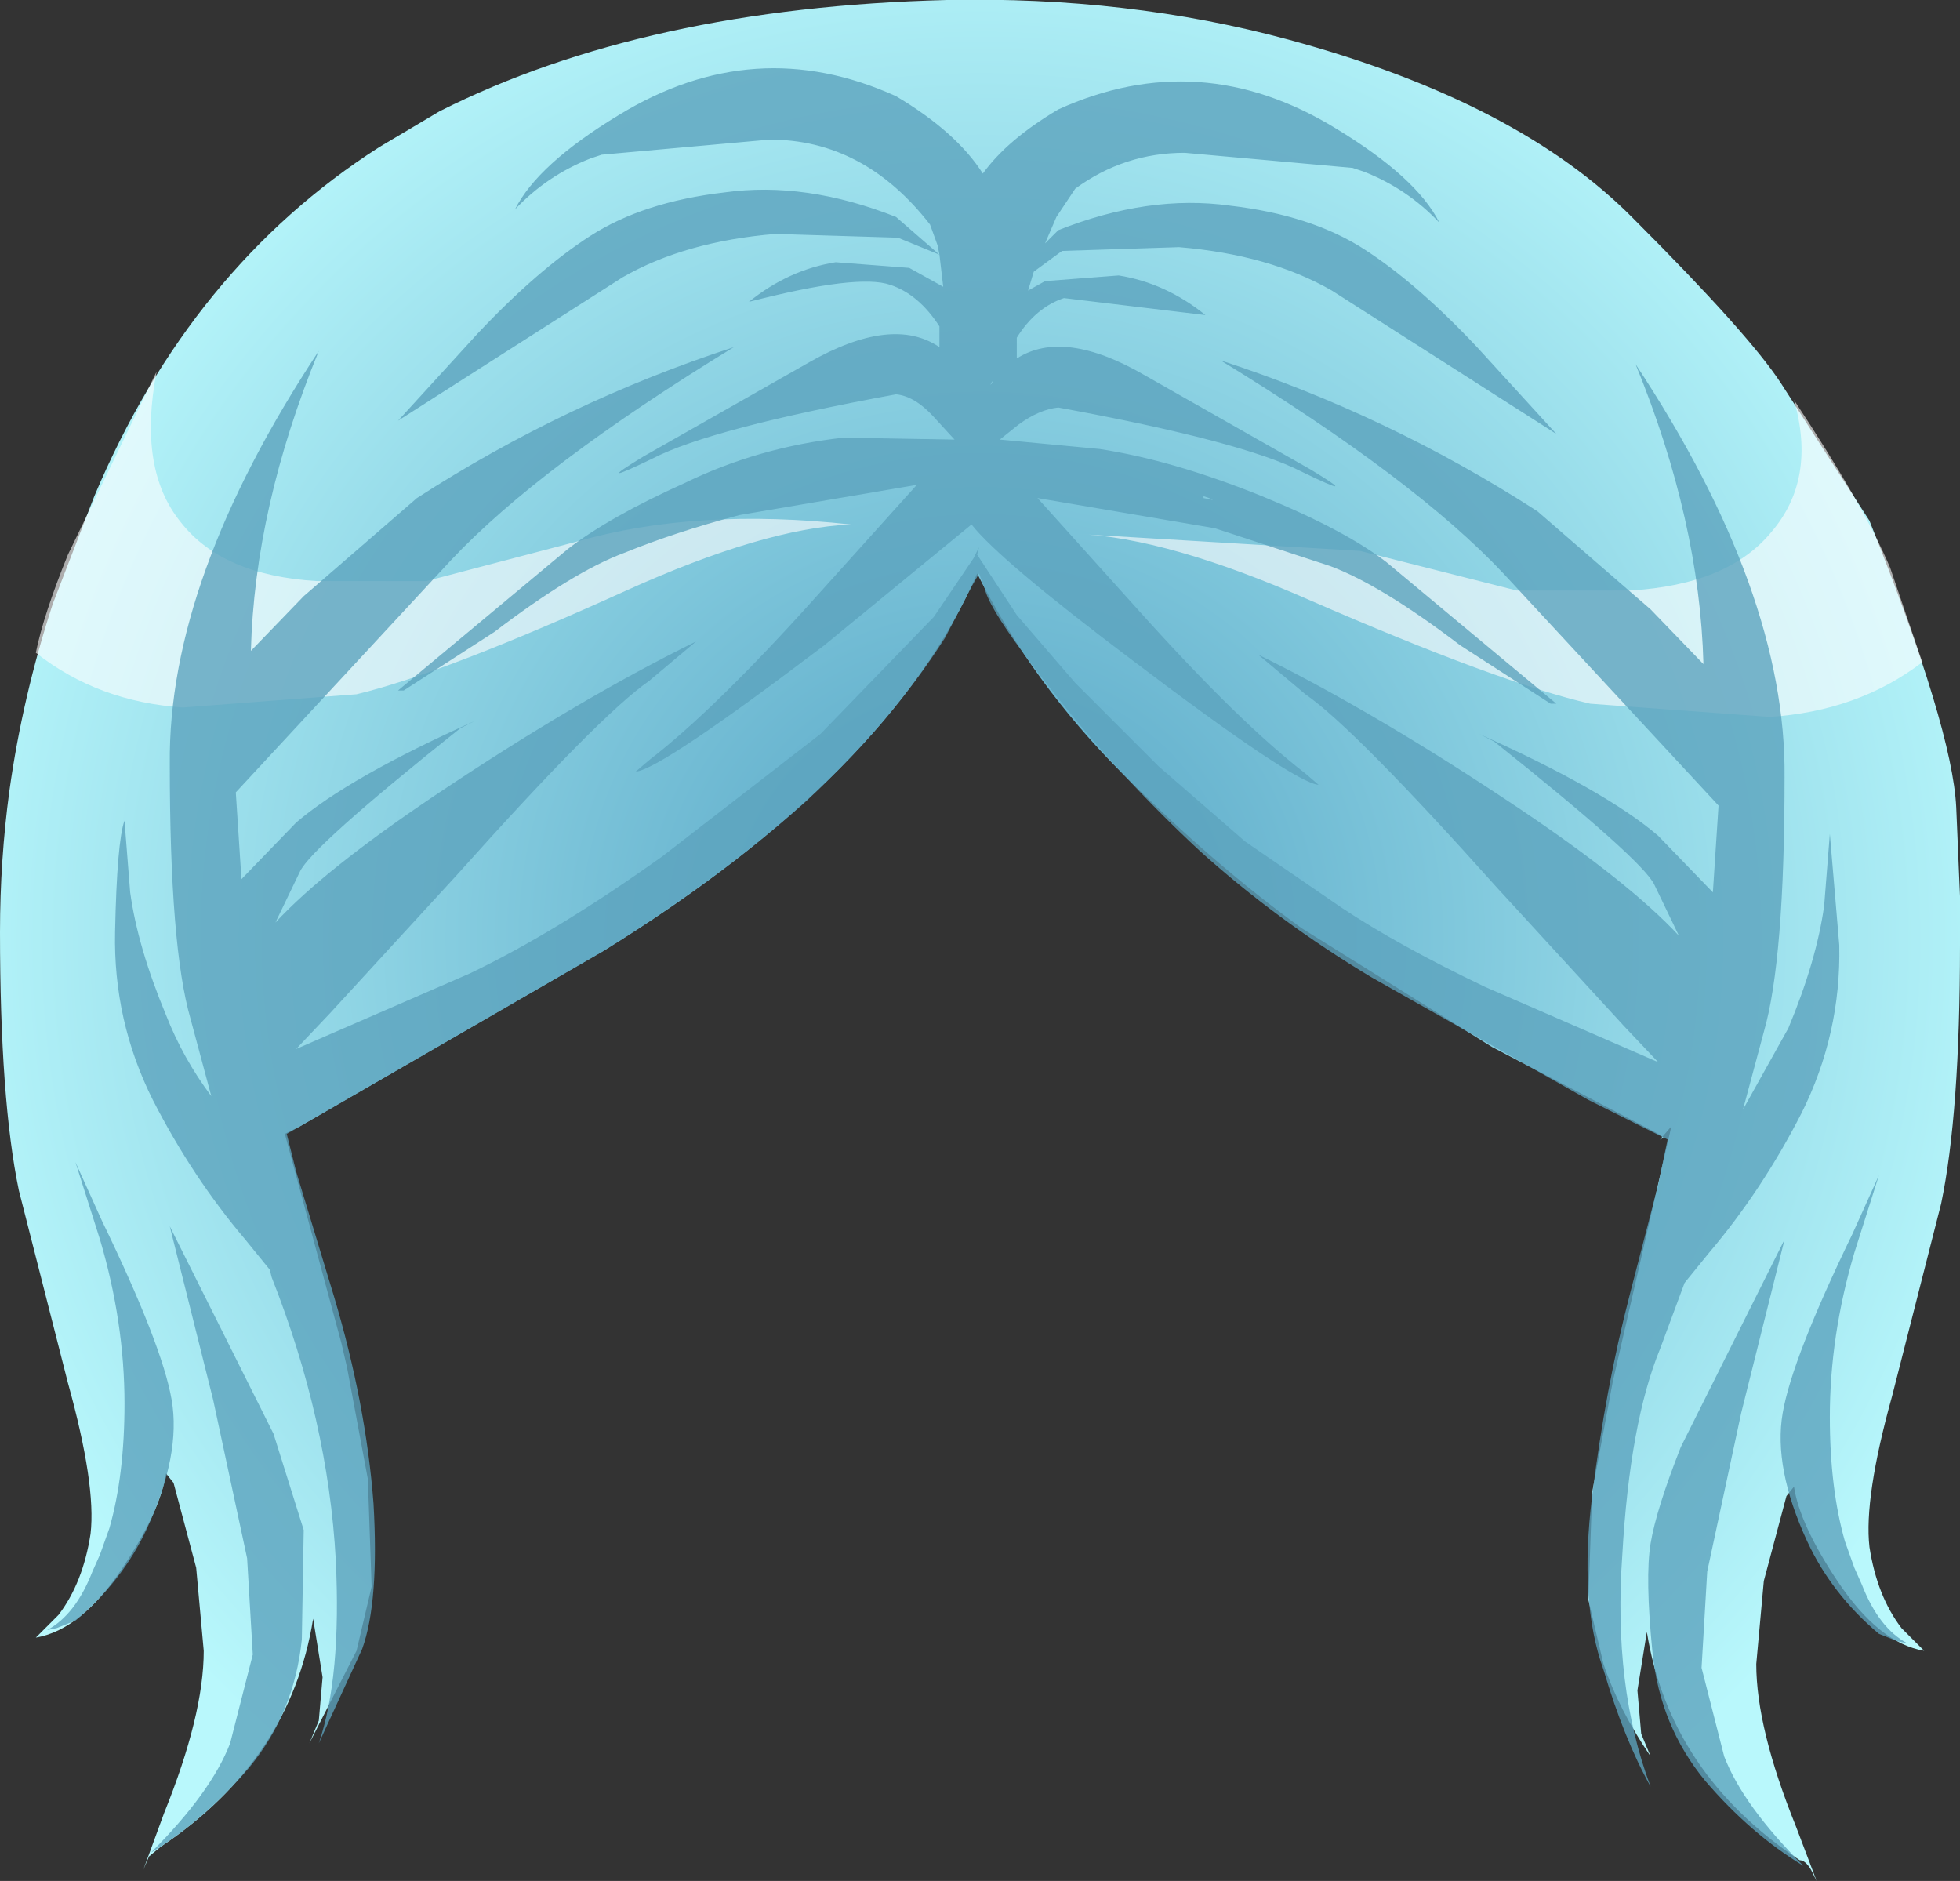 <svg xmlns="http://www.w3.org/2000/svg" xmlns:ffdec="https://www.free-decompiler.com/flash" xmlns:xlink="http://www.w3.org/1999/xlink" ffdec:objectType="frame" width="51.95" height="49.85"><rect width="100%" height="100%" fill="#333333" stroke="none"/><use ffdec:characterId="3" xlink:href="#a" width="51.95" height="49.85"/><defs><radialGradient id="b" cx="0" cy="0" r="819.2" gradientTransform="translate(26.55 24.9)scale(.041)" gradientUnits="userSpaceOnUse" spreadMethod="pad"><stop offset=".157" stop-color="#65b1cd"/><stop offset=".843" stop-color="#b9f8fc"/></radialGradient><g id="a" fill-rule="evenodd"><path fill="url(#b)" d="m47.75 10.15 2.35 3.65q2.2 5.5 2.3 7.6l.1 2.35v1.3q0 4.45-.5 6.85L50.7 37q-.75 2.7-.6 4 .2 1.3.85 2.15l.6.6q-1.2-.2-2.3-1.85-1-1.5-1.15-2.5l-.2.25-.6 2.25-.2 2.2q0 1.7 1.05 4.3l.55 1.45-.15-.3q-.15-.25-.3-.25-3.45-2.3-4.05-6.05l-.25 1.55.1 1.15.25.6q-.85-1.25-1.25-2.45l-.4-1.7.1-2.85.55-2.95.15-.65 1.4-6.1-.3.35.1-.05-.15-.1-4.4-2.3-5.05-3.15q-2.35-1.7-4.75-4.1t-3.85-5.3q-2.3 5.3-9.9 10L8.5 29.85l-.4.2 1.5 5.55.15.65.55 2.95.1 2.85-.4 1.7-1.25 2.45.25-.6.1-1.15-.25-1.55q-.6 3.75-4.05 6.05l-.3.25-.15.35.55-1.5q1.05-2.6 1.05-4.3l-.2-2.2-.6-2.25-.2-.25q-.15 1-1.15 2.5-1.1 1.65-2.3 1.85l.6-.6q.65-.85.85-2.15.15-1.3-.6-4l-1.3-5.1q-.5-2.4-.5-6.85 0-1.9.25-3.75.35-2.5 1.15-4.95l1.1-2.85Q5.6 7.1 10.6 3.9l1.6-.95Q17.65.2 25.65 0q4.8-.1 9.05 1.05 6.1 1.65 9.15 4.75 3.05 3.05 3.9 4.35" transform="translate(-.55)"/><path fill="#fff" fill-opacity=".6" d="M4.8 13.85q1.1 1.4 3.6 1.55h2.9l4-1.05q3.15-.9 7.25-.45-2.3.1-5.95 1.75-4.85 2.2-7.15 2.75l-4.6.35Q2.6 18.6.95 17.3q.2-1 .85-2.6l2.35-4.85q-.5 2.6.65 4m45.3 1.2.85 2.5q-1.7 1.3-4.05 1.45l-4.75-.35q-2.4-.55-7.45-2.75-3.75-1.65-6.15-1.75l7.5.45 4.15 1.05h3q2.6-.15 3.75-1.55 1.2-1.4.6-3.5 1.85 2.8 2.55 4.45"/><path fill="#5ca2bd" fill-opacity=".788" d="m43.95 22.15 1.45 1.5.15-2.3-5.7-6.15q-2.35-2.5-7.5-5.65 4.45 1.45 8.4 4l3 2.6 1.4 1.45q-.1-3.8-1.8-7.95 4 6.05 3.95 10.95 0 4.85-.55 6.75l-.55 2.05 1.2-2.15q.75-1.8.95-3.25l.15-1.9.25 2.95q.05 2.35-1 4.45-1.05 2.05-2.45 3.7l-.65.8-.65 1.75q-.8 1.95-1 5.45-.25 3.5.75 6.15-.7-1.25-1.25-3.1-.65-1.8-.3-4.6.35-2.85 1-5.35l.75-2.9.25-1.2-2.1-1.05-5.75-3.25q-2.5-1.5-4.55-3.35-2.05-1.9-3.8-4.1t-1.9-2.85l-.15-.4-.2.35-.7 1.35q-1.4 2.2-3.7 4.35-2.25 2-5.35 3.95l-8.05 4.65-.35.2.25 1 1 3.3q.85 2.85 1.05 5.5.15 2.6-.3 3.85l-1.15 2.5q.6-1.75.45-4.85-.2-3.7-1.7-7.5l-.05-.2-.65-.8q-1.4-1.65-2.45-3.7-1.05-2.1-1-4.45.05-2.4.25-2.95l.15 1.9q.2 1.45.95 3.25.45 1.15 1.2 2.15L5.05 27q-.55-1.9-.55-6.75-.05-4.9 3.95-10.95-1.7 4.15-1.8 7.95l1.4-1.45 3-2.6q3.95-2.55 8.4-4-5.15 3.15-7.5 5.65L6.25 21l.15 2.3 1.45-1.5q1.4-1.2 4.75-2.7l-.4.2q-3.95 3.15-4.25 3.8l-.65 1.35q1.3-1.4 4.2-3.35 3.8-2.55 6.95-4.1l-1.25 1.05q-1.3.9-5.1 5.15l-3.35 3.65-.9.95 4.6-2q2.3-1.1 5.1-3.1l4.2-3.25 3-3.1 1.05-1.55.15-.3-.05.2 1.05 1.6 1.55 1.8 2.2 2.2 2.3 2 2.55 1.75q1.5 1 3.8 2.1l4.6 2-.9-.95-3.35-3.65q-3.8-4.25-5.1-5.15l-1.25-1.05q3.15 1.55 6.95 4.1 2.9 1.95 4.2 3.35l-.65-1.35q-.3-.65-4.25-3.8l-.4-.2q3.35 1.5 4.75 2.7m-2.85-3.5-2.4-1.55q-2.1-1.6-3.45-2.1l-3.05-1-4.7-.8 2.7 3q2.65 2.95 4.4 4.3l.35.3q-.65-.05-5-3.35-3.45-2.6-4.2-3.55l-3.9 3.2q-4.35 3.3-5 3.35l.35-.3q1.75-1.35 4.4-4.3l2.7-3-4.7.8q-1.7.45-3.05 1-1.35.5-3.45 2.1l-2.4 1.55h-.15l.6-.5 3.9-3.25q1.1-.85 3.1-1.75 1.95-.95 4.2-1.2l2.95.05-.55-.6q-.5-.55-1-.6-4.9.9-6.45 1.7-1.65.8-.25-.05l4.4-2.5q2.2-1.25 3.45-.4v-.55q-.55-.85-1.3-1.1-.85-.3-3.75.45 1.05-.85 2.3-1.05l1.95.15.9.5-.1-.85-1.1-.45-3.25-.1q-2.4.2-4.05 1.15l-5.95 3.8 2.1-2.3q1.6-1.7 3-2.6T19.2 5.1q2.15-.3 4.55.65l1.15 1-.05-.25-.2-.55Q22.9 3.7 20.4 3.7l-4.45.4-.3.1q-1.15.45-2 1.35.6-1.2 2.75-2.5 3.6-2.2 7.35-.5 1.6.95 2.3 2.05.65-.9 2-1.7 3.75-1.7 7.35.5 2.15 1.3 2.75 2.5-.85-.9-2-1.35l-.3-.1-4.45-.4q-1.6 0-2.9.95l-.5.75-.3.7.35-.35q2.4-.95 4.55-.65 2.15.25 3.55 1.15t3 2.6l2.1 2.3-5.95-3.8q-1.65-.95-4.05-1.15l-3.1.1-.75.55-.15.5.45-.25 1.95-.15q1.25.2 2.3 1.05L28.2 7.9q-.75.25-1.25 1.05v.55q1.25-.8 3.4.45l4.4 2.5q1.4.85-.25.05-1.55-.8-6.45-1.7-.5.05-1.05.45l-.5.4 2.65.25q1.95.3 4.3 1.25 2.2.9 3.3 1.75l3.9 3.25.6.5zm-9.2-5.5v.05l.25.05-.1-.05zm-5.65-2.95.05-.05v-.05zm19.9 27.25-.9 4.2-.15 2.55.6 2.35q.5 1.3 2.1 2.9-1.4-.85-2.6-2.25-1.2-1.45-1.4-3.4-.2-2-.05-2.9t.8-2.55l2.75-5.5zm3.65-6.3-.65 2.05q-.65 2.2-.65 4.35 0 1.9.4 3.3l.25.7.2.45q.45 1.15 1.2 1.55l-.25-.05-.5-.2q-1.25-1.05-1.9-2.45-.9-1.95-.65-3.4t1.85-4.75zM4.5 32.5 7.25 38l.8 2.55-.05 2.9q-.2 1.95-1.4 3.4-1.2 1.4-2.6 2.25 1.6-1.6 2.1-2.9l.6-2.35-.15-2.55-.9-4.2zm.05 4.6q.25 1.45-.65 3.4-.65 1.4-1.9 2.45l-.5.2-.25.05q.75-.4 1.2-1.55l.2-.45.25-.7q.4-1.4.4-3.3 0-2.15-.65-4.35L2 30.8l.7 1.55q1.6 3.3 1.85 4.75"/></g></defs></svg>